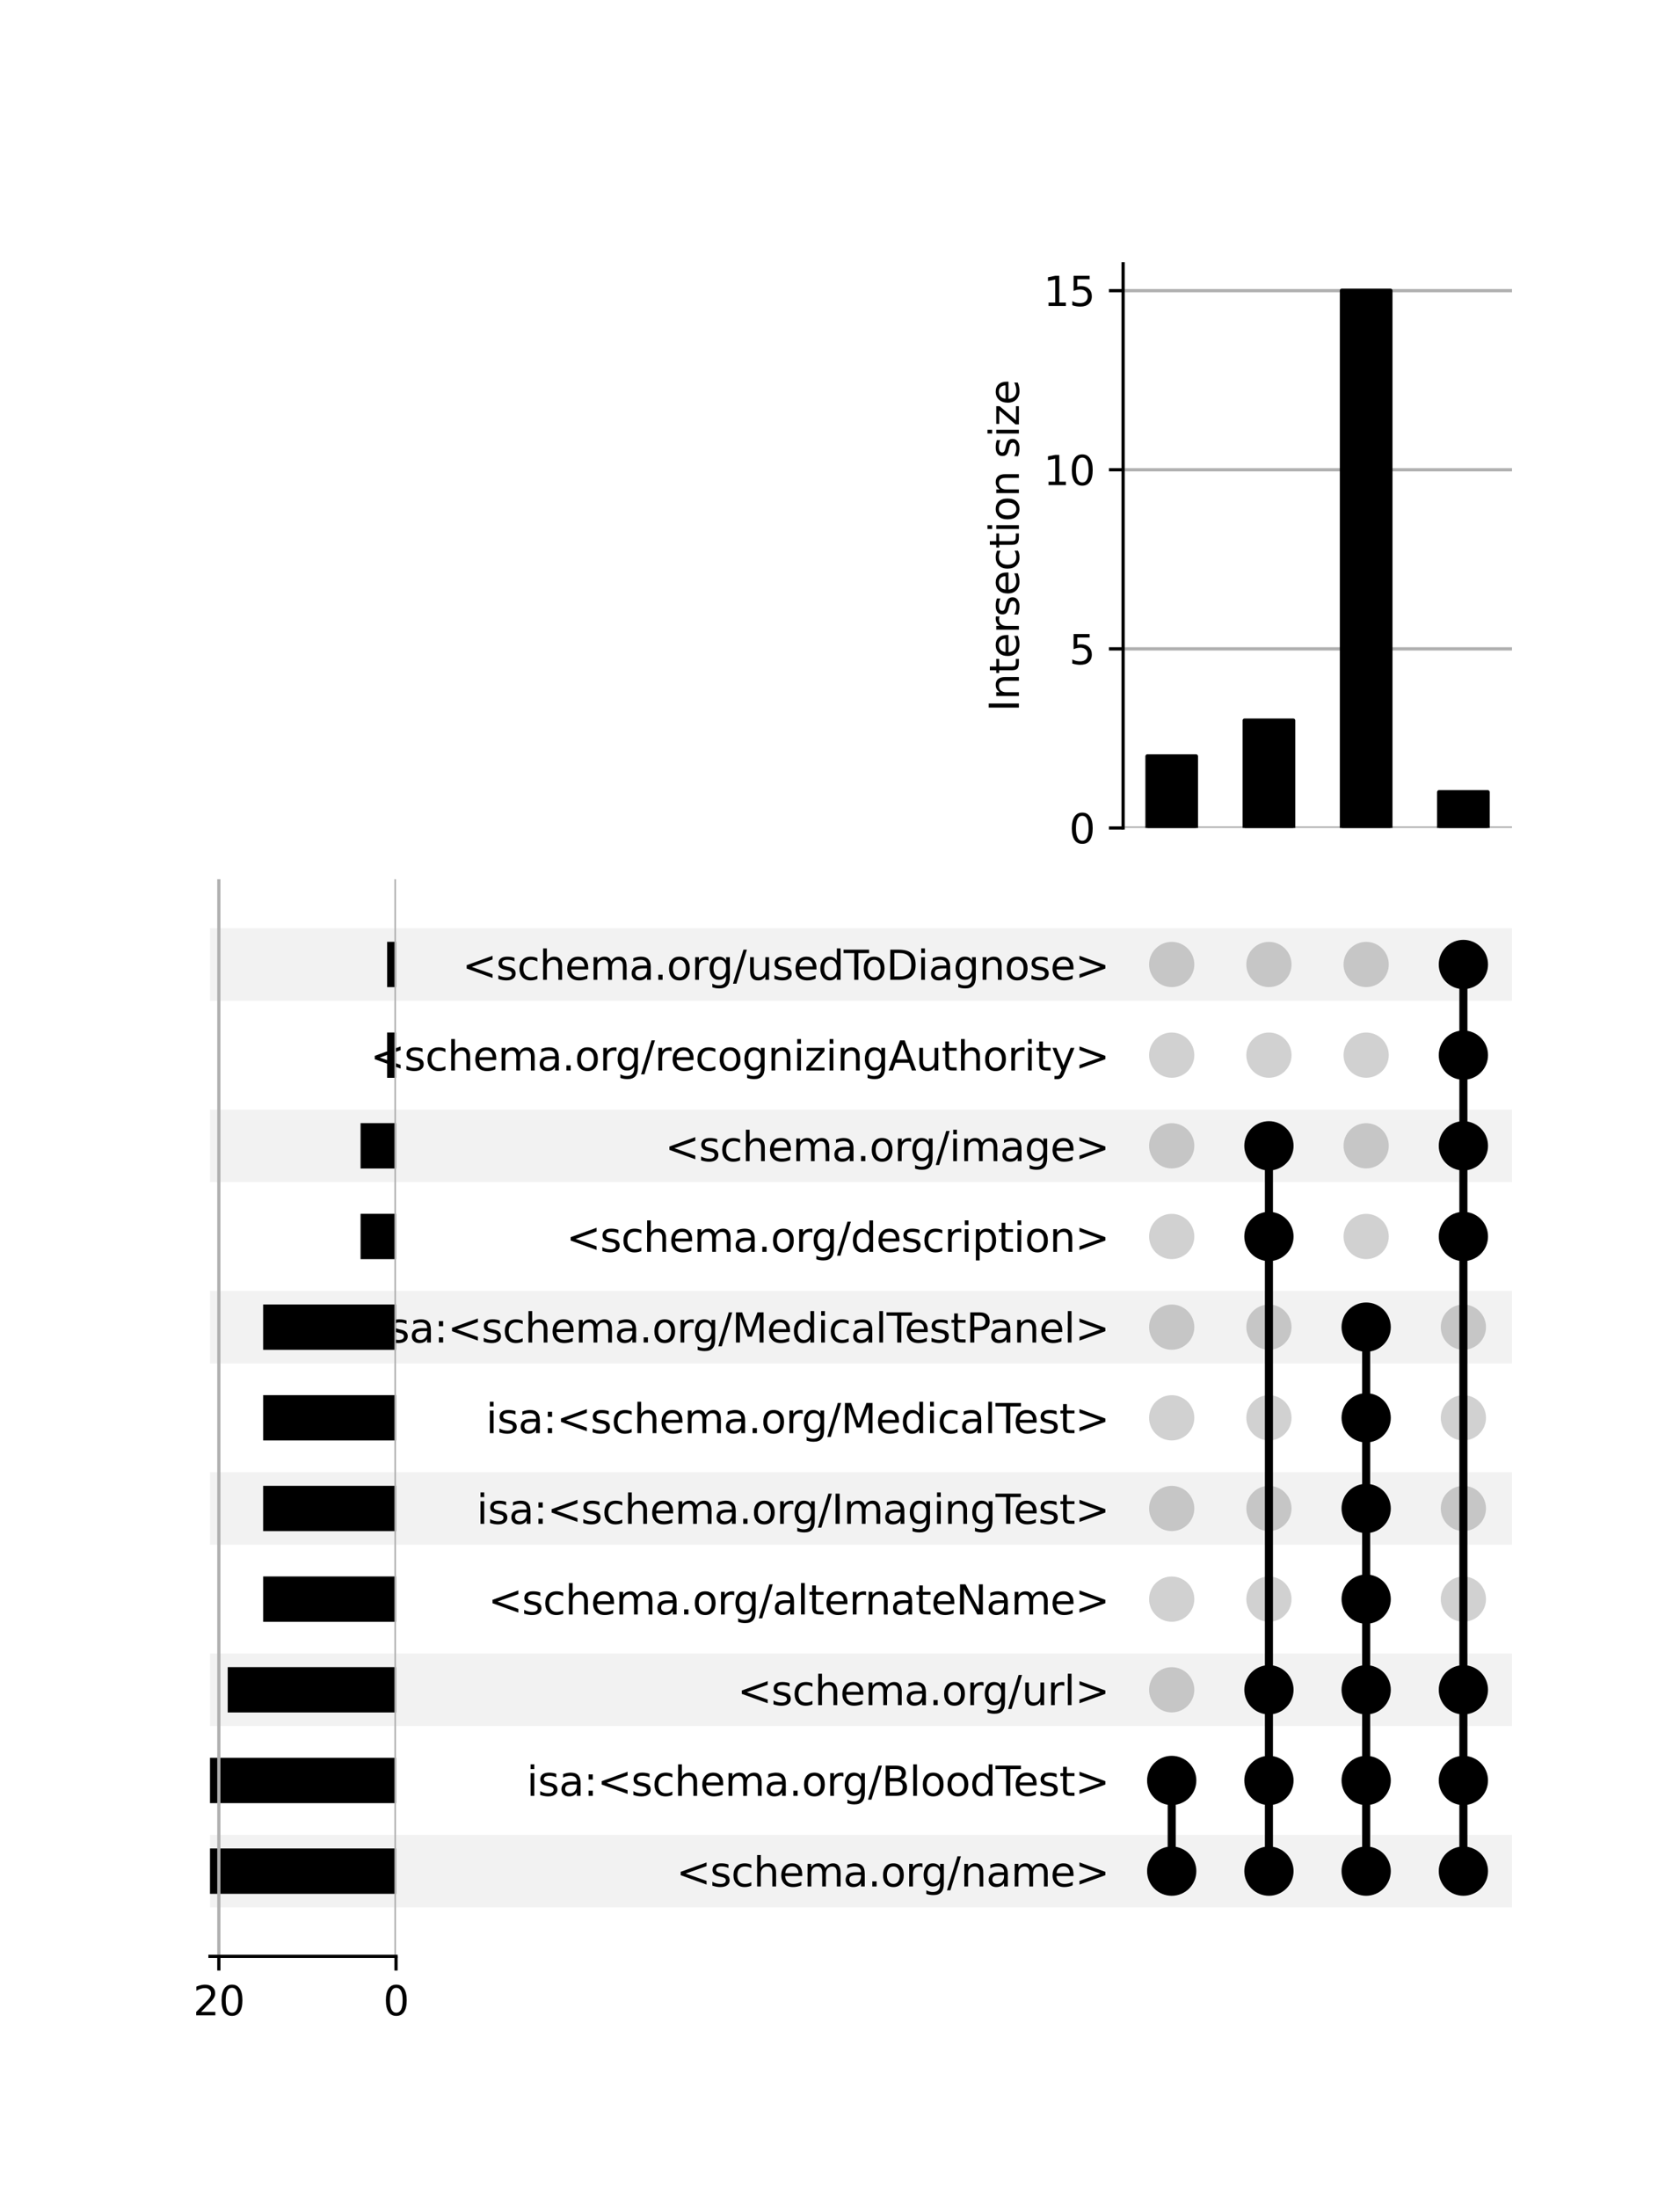<?xml version="1.0" encoding="utf-8" standalone="no"?>
<!DOCTYPE svg PUBLIC "-//W3C//DTD SVG 1.1//EN"
  "http://www.w3.org/Graphics/SVG/1.1/DTD/svg11.dtd">
<svg xmlns:xlink="http://www.w3.org/1999/xlink" width="416pt" height="544pt" viewBox="0 0 416 544" xmlns="http://www.w3.org/2000/svg" version="1.1">
 <defs>
  <style type="text/css">*{stroke-linejoin: round; stroke-linecap: butt}</style>
 </defs>
 <g id="figure_1">
  <g id="patch_1">
   <path d="M 0 544 
L 416 544 
L 416 0 
L 0 0 
z
" style="fill: #ffffff"/>
  </g>
  <g id="axes_1">
   <g id="patch_2">
    <path d="M 52 472.044 
L 374.4 472.044 
L 374.4 454.093 
L 52 454.093 
z
" clip-path="url(#p359995928b)" style="fill-opacity: 0.051"/>
   </g>
   <g id="patch_3">
    <path d="M 52 427.168 
L 374.4 427.168 
L 374.4 409.218 
L 52 409.218 
z
" clip-path="url(#p359995928b)" style="fill-opacity: 0.051"/>
   </g>
   <g id="patch_4">
    <path d="M 52 382.293 
L 374.4 382.293 
L 374.4 364.343 
L 52 364.343 
z
" clip-path="url(#p359995928b)" style="fill-opacity: 0.051"/>
   </g>
   <g id="patch_5">
    <path d="M 52 337.417 
L 374.4 337.417 
L 374.4 319.467 
L 52 319.467 
z
" clip-path="url(#p359995928b)" style="fill-opacity: 0.051"/>
   </g>
   <g id="patch_6">
    <path d="M 52 292.542 
L 374.4 292.542 
L 374.4 274.592 
L 52 274.592 
z
" clip-path="url(#p359995928b)" style="fill-opacity: 0.051"/>
   </g>
   <g id="patch_7">
    <path d="M 52 247.667 
L 374.4 247.667 
L 374.4 229.716 
L 52 229.716 
z
" clip-path="url(#p359995928b)" style="fill-opacity: 0.051"/>
   </g>
   <g id="matplotlib.axis_1"/>
   <g id="matplotlib.axis_2">
    <g id="ytick_1"/>
    <g id="ytick_2"/>
    <g id="ytick_3"/>
    <g id="ytick_4"/>
    <g id="ytick_5"/>
    <g id="ytick_6"/>
    <g id="ytick_7"/>
    <g id="ytick_8"/>
    <g id="ytick_9"/>
    <g id="ytick_10"/>
    <g id="ytick_11"/>
   </g>
  </g>
  <g id="axes_2">
   <g id="matplotlib.axis_3">
    <g id="ytick_12">
     <g id="line2d_1"/>
     <g id="text_1">
      <!-- &lt;schema.org/name&gt; -->
      <g transform="translate(167.463 466.868) scale(0.1 -0.1)">
       <defs>
        <path id="DejaVuSans-3c" d="M 4684 3150 
L 1459 2003 
L 4684 863 
L 4684 294 
L 678 1747 
L 678 2266 
L 4684 3719 
L 4684 3150 
z
" transform="scale(0.016)"/>
        <path id="DejaVuSans-73" d="M 2834 3397 
L 2834 2853 
Q 2591 2978 2328 3040 
Q 2066 3103 1784 3103 
Q 1356 3103 1142 2972 
Q 928 2841 928 2578 
Q 928 2378 1081 2264 
Q 1234 2150 1697 2047 
L 1894 2003 
Q 2506 1872 2764 1633 
Q 3022 1394 3022 966 
Q 3022 478 2636 193 
Q 2250 -91 1575 -91 
Q 1294 -91 989 -36 
Q 684 19 347 128 
L 347 722 
Q 666 556 975 473 
Q 1284 391 1588 391 
Q 1994 391 2212 530 
Q 2431 669 2431 922 
Q 2431 1156 2273 1281 
Q 2116 1406 1581 1522 
L 1381 1569 
Q 847 1681 609 1914 
Q 372 2147 372 2553 
Q 372 3047 722 3315 
Q 1072 3584 1716 3584 
Q 2034 3584 2315 3537 
Q 2597 3491 2834 3397 
z
" transform="scale(0.016)"/>
        <path id="DejaVuSans-63" d="M 3122 3366 
L 3122 2828 
Q 2878 2963 2633 3030 
Q 2388 3097 2138 3097 
Q 1578 3097 1268 2742 
Q 959 2388 959 1747 
Q 959 1106 1268 751 
Q 1578 397 2138 397 
Q 2388 397 2633 464 
Q 2878 531 3122 666 
L 3122 134 
Q 2881 22 2623 -34 
Q 2366 -91 2075 -91 
Q 1284 -91 818 406 
Q 353 903 353 1747 
Q 353 2603 823 3093 
Q 1294 3584 2113 3584 
Q 2378 3584 2631 3529 
Q 2884 3475 3122 3366 
z
" transform="scale(0.016)"/>
        <path id="DejaVuSans-68" d="M 3513 2113 
L 3513 0 
L 2938 0 
L 2938 2094 
Q 2938 2591 2744 2837 
Q 2550 3084 2163 3084 
Q 1697 3084 1428 2787 
Q 1159 2491 1159 1978 
L 1159 0 
L 581 0 
L 581 4863 
L 1159 4863 
L 1159 2956 
Q 1366 3272 1645 3428 
Q 1925 3584 2291 3584 
Q 2894 3584 3203 3211 
Q 3513 2838 3513 2113 
z
" transform="scale(0.016)"/>
        <path id="DejaVuSans-65" d="M 3597 1894 
L 3597 1613 
L 953 1613 
Q 991 1019 1311 708 
Q 1631 397 2203 397 
Q 2534 397 2845 478 
Q 3156 559 3463 722 
L 3463 178 
Q 3153 47 2828 -22 
Q 2503 -91 2169 -91 
Q 1331 -91 842 396 
Q 353 884 353 1716 
Q 353 2575 817 3079 
Q 1281 3584 2069 3584 
Q 2775 3584 3186 3129 
Q 3597 2675 3597 1894 
z
M 3022 2063 
Q 3016 2534 2758 2815 
Q 2500 3097 2075 3097 
Q 1594 3097 1305 2825 
Q 1016 2553 972 2059 
L 3022 2063 
z
" transform="scale(0.016)"/>
        <path id="DejaVuSans-6d" d="M 3328 2828 
Q 3544 3216 3844 3400 
Q 4144 3584 4550 3584 
Q 5097 3584 5394 3201 
Q 5691 2819 5691 2113 
L 5691 0 
L 5113 0 
L 5113 2094 
Q 5113 2597 4934 2840 
Q 4756 3084 4391 3084 
Q 3944 3084 3684 2787 
Q 3425 2491 3425 1978 
L 3425 0 
L 2847 0 
L 2847 2094 
Q 2847 2600 2669 2842 
Q 2491 3084 2119 3084 
Q 1678 3084 1418 2786 
Q 1159 2488 1159 1978 
L 1159 0 
L 581 0 
L 581 3500 
L 1159 3500 
L 1159 2956 
Q 1356 3278 1631 3431 
Q 1906 3584 2284 3584 
Q 2666 3584 2933 3390 
Q 3200 3197 3328 2828 
z
" transform="scale(0.016)"/>
        <path id="DejaVuSans-61" d="M 2194 1759 
Q 1497 1759 1228 1600 
Q 959 1441 959 1056 
Q 959 750 1161 570 
Q 1363 391 1709 391 
Q 2188 391 2477 730 
Q 2766 1069 2766 1631 
L 2766 1759 
L 2194 1759 
z
M 3341 1997 
L 3341 0 
L 2766 0 
L 2766 531 
Q 2569 213 2275 61 
Q 1981 -91 1556 -91 
Q 1019 -91 701 211 
Q 384 513 384 1019 
Q 384 1609 779 1909 
Q 1175 2209 1959 2209 
L 2766 2209 
L 2766 2266 
Q 2766 2663 2505 2880 
Q 2244 3097 1772 3097 
Q 1472 3097 1187 3025 
Q 903 2953 641 2809 
L 641 3341 
Q 956 3463 1253 3523 
Q 1550 3584 1831 3584 
Q 2591 3584 2966 3190 
Q 3341 2797 3341 1997 
z
" transform="scale(0.016)"/>
        <path id="DejaVuSans-2e" d="M 684 794 
L 1344 794 
L 1344 0 
L 684 0 
L 684 794 
z
" transform="scale(0.016)"/>
        <path id="DejaVuSans-6f" d="M 1959 3097 
Q 1497 3097 1228 2736 
Q 959 2375 959 1747 
Q 959 1119 1226 758 
Q 1494 397 1959 397 
Q 2419 397 2687 759 
Q 2956 1122 2956 1747 
Q 2956 2369 2687 2733 
Q 2419 3097 1959 3097 
z
M 1959 3584 
Q 2709 3584 3137 3096 
Q 3566 2609 3566 1747 
Q 3566 888 3137 398 
Q 2709 -91 1959 -91 
Q 1206 -91 779 398 
Q 353 888 353 1747 
Q 353 2609 779 3096 
Q 1206 3584 1959 3584 
z
" transform="scale(0.016)"/>
        <path id="DejaVuSans-72" d="M 2631 2963 
Q 2534 3019 2420 3045 
Q 2306 3072 2169 3072 
Q 1681 3072 1420 2755 
Q 1159 2438 1159 1844 
L 1159 0 
L 581 0 
L 581 3500 
L 1159 3500 
L 1159 2956 
Q 1341 3275 1631 3429 
Q 1922 3584 2338 3584 
Q 2397 3584 2469 3576 
Q 2541 3569 2628 3553 
L 2631 2963 
z
" transform="scale(0.016)"/>
        <path id="DejaVuSans-67" d="M 2906 1791 
Q 2906 2416 2648 2759 
Q 2391 3103 1925 3103 
Q 1463 3103 1205 2759 
Q 947 2416 947 1791 
Q 947 1169 1205 825 
Q 1463 481 1925 481 
Q 2391 481 2648 825 
Q 2906 1169 2906 1791 
z
M 3481 434 
Q 3481 -459 3084 -895 
Q 2688 -1331 1869 -1331 
Q 1566 -1331 1297 -1286 
Q 1028 -1241 775 -1147 
L 775 -588 
Q 1028 -725 1275 -790 
Q 1522 -856 1778 -856 
Q 2344 -856 2625 -561 
Q 2906 -266 2906 331 
L 2906 616 
Q 2728 306 2450 153 
Q 2172 0 1784 0 
Q 1141 0 747 490 
Q 353 981 353 1791 
Q 353 2603 747 3093 
Q 1141 3584 1784 3584 
Q 2172 3584 2450 3431 
Q 2728 3278 2906 2969 
L 2906 3500 
L 3481 3500 
L 3481 434 
z
" transform="scale(0.016)"/>
        <path id="DejaVuSans-2f" d="M 1625 4666 
L 2156 4666 
L 531 -594 
L 0 -594 
L 1625 4666 
z
" transform="scale(0.016)"/>
        <path id="DejaVuSans-6e" d="M 3513 2113 
L 3513 0 
L 2938 0 
L 2938 2094 
Q 2938 2591 2744 2837 
Q 2550 3084 2163 3084 
Q 1697 3084 1428 2787 
Q 1159 2491 1159 1978 
L 1159 0 
L 581 0 
L 581 3500 
L 1159 3500 
L 1159 2956 
Q 1366 3272 1645 3428 
Q 1925 3584 2291 3584 
Q 2894 3584 3203 3211 
Q 3513 2838 3513 2113 
z
" transform="scale(0.016)"/>
        <path id="DejaVuSans-3e" d="M 678 3150 
L 678 3719 
L 4684 2266 
L 4684 1747 
L 678 294 
L 678 863 
L 3897 2003 
L 678 3150 
z
" transform="scale(0.016)"/>
       </defs>
       <use xlink:href="#DejaVuSans-3c"/>
       <use xlink:href="#DejaVuSans-73" x="83.789"/>
       <use xlink:href="#DejaVuSans-63" x="135.889"/>
       <use xlink:href="#DejaVuSans-68" x="190.869"/>
       <use xlink:href="#DejaVuSans-65" x="254.248"/>
       <use xlink:href="#DejaVuSans-6d" x="315.771"/>
       <use xlink:href="#DejaVuSans-61" x="413.184"/>
       <use xlink:href="#DejaVuSans-2e" x="474.463"/>
       <use xlink:href="#DejaVuSans-6f" x="506.25"/>
       <use xlink:href="#DejaVuSans-72" x="567.432"/>
       <use xlink:href="#DejaVuSans-67" x="606.795"/>
       <use xlink:href="#DejaVuSans-2f" x="670.271"/>
       <use xlink:href="#DejaVuSans-6e" x="703.963"/>
       <use xlink:href="#DejaVuSans-61" x="767.342"/>
       <use xlink:href="#DejaVuSans-6d" x="828.621"/>
       <use xlink:href="#DejaVuSans-65" x="926.033"/>
       <use xlink:href="#DejaVuSans-3e" x="987.557"/>
      </g>
     </g>
    </g>
    <g id="ytick_13">
     <g id="line2d_2"/>
     <g id="text_2">
      <!-- isa:&lt;schema.org/BloodTest&gt; -->
      <g transform="translate(130.422 444.43) scale(0.1 -0.1)">
       <defs>
        <path id="DejaVuSans-69" d="M 603 3500 
L 1178 3500 
L 1178 0 
L 603 0 
L 603 3500 
z
M 603 4863 
L 1178 4863 
L 1178 4134 
L 603 4134 
L 603 4863 
z
" transform="scale(0.016)"/>
        <path id="DejaVuSans-3a" d="M 750 794 
L 1409 794 
L 1409 0 
L 750 0 
L 750 794 
z
M 750 3309 
L 1409 3309 
L 1409 2516 
L 750 2516 
L 750 3309 
z
" transform="scale(0.016)"/>
        <path id="DejaVuSans-42" d="M 1259 2228 
L 1259 519 
L 2272 519 
Q 2781 519 3026 730 
Q 3272 941 3272 1375 
Q 3272 1813 3026 2020 
Q 2781 2228 2272 2228 
L 1259 2228 
z
M 1259 4147 
L 1259 2741 
L 2194 2741 
Q 2656 2741 2882 2914 
Q 3109 3088 3109 3444 
Q 3109 3797 2882 3972 
Q 2656 4147 2194 4147 
L 1259 4147 
z
M 628 4666 
L 2241 4666 
Q 2963 4666 3353 4366 
Q 3744 4066 3744 3513 
Q 3744 3084 3544 2831 
Q 3344 2578 2956 2516 
Q 3422 2416 3680 2098 
Q 3938 1781 3938 1306 
Q 3938 681 3513 340 
Q 3088 0 2303 0 
L 628 0 
L 628 4666 
z
" transform="scale(0.016)"/>
        <path id="DejaVuSans-6c" d="M 603 4863 
L 1178 4863 
L 1178 0 
L 603 0 
L 603 4863 
z
" transform="scale(0.016)"/>
        <path id="DejaVuSans-64" d="M 2906 2969 
L 2906 4863 
L 3481 4863 
L 3481 0 
L 2906 0 
L 2906 525 
Q 2725 213 2448 61 
Q 2172 -91 1784 -91 
Q 1150 -91 751 415 
Q 353 922 353 1747 
Q 353 2572 751 3078 
Q 1150 3584 1784 3584 
Q 2172 3584 2448 3432 
Q 2725 3281 2906 2969 
z
M 947 1747 
Q 947 1113 1208 752 
Q 1469 391 1925 391 
Q 2381 391 2643 752 
Q 2906 1113 2906 1747 
Q 2906 2381 2643 2742 
Q 2381 3103 1925 3103 
Q 1469 3103 1208 2742 
Q 947 2381 947 1747 
z
" transform="scale(0.016)"/>
        <path id="DejaVuSans-54" d="M -19 4666 
L 3928 4666 
L 3928 4134 
L 2272 4134 
L 2272 0 
L 1638 0 
L 1638 4134 
L -19 4134 
L -19 4666 
z
" transform="scale(0.016)"/>
        <path id="DejaVuSans-74" d="M 1172 4494 
L 1172 3500 
L 2356 3500 
L 2356 3053 
L 1172 3053 
L 1172 1153 
Q 1172 725 1289 603 
Q 1406 481 1766 481 
L 2356 481 
L 2356 0 
L 1766 0 
Q 1100 0 847 248 
Q 594 497 594 1153 
L 594 3053 
L 172 3053 
L 172 3500 
L 594 3500 
L 594 4494 
L 1172 4494 
z
" transform="scale(0.016)"/>
       </defs>
       <use xlink:href="#DejaVuSans-69"/>
       <use xlink:href="#DejaVuSans-73" x="27.783"/>
       <use xlink:href="#DejaVuSans-61" x="79.883"/>
       <use xlink:href="#DejaVuSans-3a" x="141.162"/>
       <use xlink:href="#DejaVuSans-3c" x="174.854"/>
       <use xlink:href="#DejaVuSans-73" x="258.643"/>
       <use xlink:href="#DejaVuSans-63" x="310.742"/>
       <use xlink:href="#DejaVuSans-68" x="365.723"/>
       <use xlink:href="#DejaVuSans-65" x="429.102"/>
       <use xlink:href="#DejaVuSans-6d" x="490.625"/>
       <use xlink:href="#DejaVuSans-61" x="588.037"/>
       <use xlink:href="#DejaVuSans-2e" x="649.316"/>
       <use xlink:href="#DejaVuSans-6f" x="681.104"/>
       <use xlink:href="#DejaVuSans-72" x="742.285"/>
       <use xlink:href="#DejaVuSans-67" x="781.648"/>
       <use xlink:href="#DejaVuSans-2f" x="845.125"/>
       <use xlink:href="#DejaVuSans-42" x="878.816"/>
       <use xlink:href="#DejaVuSans-6c" x="947.42"/>
       <use xlink:href="#DejaVuSans-6f" x="975.203"/>
       <use xlink:href="#DejaVuSans-6f" x="1036.385"/>
       <use xlink:href="#DejaVuSans-64" x="1097.566"/>
       <use xlink:href="#DejaVuSans-54" x="1161.043"/>
       <use xlink:href="#DejaVuSans-65" x="1205.127"/>
       <use xlink:href="#DejaVuSans-73" x="1266.65"/>
       <use xlink:href="#DejaVuSans-74" x="1318.75"/>
       <use xlink:href="#DejaVuSans-3e" x="1357.959"/>
      </g>
     </g>
    </g>
    <g id="ytick_14">
     <g id="line2d_3"/>
     <g id="text_3">
      <!-- &lt;schema.org/url&gt; -->
      <g transform="translate(182.596 421.992) scale(0.1 -0.1)">
       <defs>
        <path id="DejaVuSans-75" d="M 544 1381 
L 544 3500 
L 1119 3500 
L 1119 1403 
Q 1119 906 1312 657 
Q 1506 409 1894 409 
Q 2359 409 2629 706 
Q 2900 1003 2900 1516 
L 2900 3500 
L 3475 3500 
L 3475 0 
L 2900 0 
L 2900 538 
Q 2691 219 2414 64 
Q 2138 -91 1772 -91 
Q 1169 -91 856 284 
Q 544 659 544 1381 
z
M 1991 3584 
L 1991 3584 
z
" transform="scale(0.016)"/>
       </defs>
       <use xlink:href="#DejaVuSans-3c"/>
       <use xlink:href="#DejaVuSans-73" x="83.789"/>
       <use xlink:href="#DejaVuSans-63" x="135.889"/>
       <use xlink:href="#DejaVuSans-68" x="190.869"/>
       <use xlink:href="#DejaVuSans-65" x="254.248"/>
       <use xlink:href="#DejaVuSans-6d" x="315.771"/>
       <use xlink:href="#DejaVuSans-61" x="413.184"/>
       <use xlink:href="#DejaVuSans-2e" x="474.463"/>
       <use xlink:href="#DejaVuSans-6f" x="506.25"/>
       <use xlink:href="#DejaVuSans-72" x="567.432"/>
       <use xlink:href="#DejaVuSans-67" x="606.795"/>
       <use xlink:href="#DejaVuSans-2f" x="670.271"/>
       <use xlink:href="#DejaVuSans-75" x="703.963"/>
       <use xlink:href="#DejaVuSans-72" x="767.342"/>
       <use xlink:href="#DejaVuSans-6c" x="808.455"/>
       <use xlink:href="#DejaVuSans-3e" x="836.238"/>
      </g>
     </g>
    </g>
    <g id="ytick_15">
     <g id="line2d_4"/>
     <g id="text_4">
      <!-- &lt;schema.org/alternateName&gt; -->
      <g transform="translate(120.864 399.555) scale(0.1 -0.1)">
       <defs>
        <path id="DejaVuSans-4e" d="M 628 4666 
L 1478 4666 
L 3547 763 
L 3547 4666 
L 4159 4666 
L 4159 0 
L 3309 0 
L 1241 3903 
L 1241 0 
L 628 0 
L 628 4666 
z
" transform="scale(0.016)"/>
       </defs>
       <use xlink:href="#DejaVuSans-3c"/>
       <use xlink:href="#DejaVuSans-73" x="83.789"/>
       <use xlink:href="#DejaVuSans-63" x="135.889"/>
       <use xlink:href="#DejaVuSans-68" x="190.869"/>
       <use xlink:href="#DejaVuSans-65" x="254.248"/>
       <use xlink:href="#DejaVuSans-6d" x="315.771"/>
       <use xlink:href="#DejaVuSans-61" x="413.184"/>
       <use xlink:href="#DejaVuSans-2e" x="474.463"/>
       <use xlink:href="#DejaVuSans-6f" x="506.25"/>
       <use xlink:href="#DejaVuSans-72" x="567.432"/>
       <use xlink:href="#DejaVuSans-67" x="606.795"/>
       <use xlink:href="#DejaVuSans-2f" x="670.271"/>
       <use xlink:href="#DejaVuSans-61" x="703.963"/>
       <use xlink:href="#DejaVuSans-6c" x="765.242"/>
       <use xlink:href="#DejaVuSans-74" x="793.025"/>
       <use xlink:href="#DejaVuSans-65" x="832.234"/>
       <use xlink:href="#DejaVuSans-72" x="893.758"/>
       <use xlink:href="#DejaVuSans-6e" x="933.121"/>
       <use xlink:href="#DejaVuSans-61" x="996.5"/>
       <use xlink:href="#DejaVuSans-74" x="1057.779"/>
       <use xlink:href="#DejaVuSans-65" x="1096.988"/>
       <use xlink:href="#DejaVuSans-4e" x="1158.512"/>
       <use xlink:href="#DejaVuSans-61" x="1233.316"/>
       <use xlink:href="#DejaVuSans-6d" x="1294.596"/>
       <use xlink:href="#DejaVuSans-65" x="1392.008"/>
       <use xlink:href="#DejaVuSans-3e" x="1453.531"/>
      </g>
     </g>
    </g>
    <g id="ytick_16">
     <g id="line2d_5"/>
     <g id="text_5">
      <!-- isa:&lt;schema.org/ImagingTest&gt; -->
      <g transform="translate(118.016 377.117) scale(0.1 -0.1)">
       <defs>
        <path id="DejaVuSans-49" d="M 628 4666 
L 1259 4666 
L 1259 0 
L 628 0 
L 628 4666 
z
" transform="scale(0.016)"/>
       </defs>
       <use xlink:href="#DejaVuSans-69"/>
       <use xlink:href="#DejaVuSans-73" x="27.783"/>
       <use xlink:href="#DejaVuSans-61" x="79.883"/>
       <use xlink:href="#DejaVuSans-3a" x="141.162"/>
       <use xlink:href="#DejaVuSans-3c" x="174.854"/>
       <use xlink:href="#DejaVuSans-73" x="258.643"/>
       <use xlink:href="#DejaVuSans-63" x="310.742"/>
       <use xlink:href="#DejaVuSans-68" x="365.723"/>
       <use xlink:href="#DejaVuSans-65" x="429.102"/>
       <use xlink:href="#DejaVuSans-6d" x="490.625"/>
       <use xlink:href="#DejaVuSans-61" x="588.037"/>
       <use xlink:href="#DejaVuSans-2e" x="649.316"/>
       <use xlink:href="#DejaVuSans-6f" x="681.104"/>
       <use xlink:href="#DejaVuSans-72" x="742.285"/>
       <use xlink:href="#DejaVuSans-67" x="781.648"/>
       <use xlink:href="#DejaVuSans-2f" x="845.125"/>
       <use xlink:href="#DejaVuSans-49" x="878.816"/>
       <use xlink:href="#DejaVuSans-6d" x="908.309"/>
       <use xlink:href="#DejaVuSans-61" x="1005.721"/>
       <use xlink:href="#DejaVuSans-67" x="1067"/>
       <use xlink:href="#DejaVuSans-69" x="1130.477"/>
       <use xlink:href="#DejaVuSans-6e" x="1158.26"/>
       <use xlink:href="#DejaVuSans-67" x="1221.639"/>
       <use xlink:href="#DejaVuSans-54" x="1285.115"/>
       <use xlink:href="#DejaVuSans-65" x="1329.199"/>
       <use xlink:href="#DejaVuSans-73" x="1390.723"/>
       <use xlink:href="#DejaVuSans-74" x="1442.822"/>
       <use xlink:href="#DejaVuSans-3e" x="1482.031"/>
      </g>
     </g>
    </g>
    <g id="ytick_17">
     <g id="line2d_6"/>
     <g id="text_6">
      <!-- isa:&lt;schema.org/MedicalTest&gt; -->
      <g transform="translate(120.335 354.679) scale(0.1 -0.1)">
       <defs>
        <path id="DejaVuSans-4d" d="M 628 4666 
L 1569 4666 
L 2759 1491 
L 3956 4666 
L 4897 4666 
L 4897 0 
L 4281 0 
L 4281 4097 
L 3078 897 
L 2444 897 
L 1241 4097 
L 1241 0 
L 628 0 
L 628 4666 
z
" transform="scale(0.016)"/>
       </defs>
       <use xlink:href="#DejaVuSans-69"/>
       <use xlink:href="#DejaVuSans-73" x="27.783"/>
       <use xlink:href="#DejaVuSans-61" x="79.883"/>
       <use xlink:href="#DejaVuSans-3a" x="141.162"/>
       <use xlink:href="#DejaVuSans-3c" x="174.854"/>
       <use xlink:href="#DejaVuSans-73" x="258.643"/>
       <use xlink:href="#DejaVuSans-63" x="310.742"/>
       <use xlink:href="#DejaVuSans-68" x="365.723"/>
       <use xlink:href="#DejaVuSans-65" x="429.102"/>
       <use xlink:href="#DejaVuSans-6d" x="490.625"/>
       <use xlink:href="#DejaVuSans-61" x="588.037"/>
       <use xlink:href="#DejaVuSans-2e" x="649.316"/>
       <use xlink:href="#DejaVuSans-6f" x="681.104"/>
       <use xlink:href="#DejaVuSans-72" x="742.285"/>
       <use xlink:href="#DejaVuSans-67" x="781.648"/>
       <use xlink:href="#DejaVuSans-2f" x="845.125"/>
       <use xlink:href="#DejaVuSans-4d" x="878.816"/>
       <use xlink:href="#DejaVuSans-65" x="965.096"/>
       <use xlink:href="#DejaVuSans-64" x="1026.619"/>
       <use xlink:href="#DejaVuSans-69" x="1090.096"/>
       <use xlink:href="#DejaVuSans-63" x="1117.879"/>
       <use xlink:href="#DejaVuSans-61" x="1172.859"/>
       <use xlink:href="#DejaVuSans-6c" x="1234.139"/>
       <use xlink:href="#DejaVuSans-54" x="1261.922"/>
       <use xlink:href="#DejaVuSans-65" x="1306.006"/>
       <use xlink:href="#DejaVuSans-73" x="1367.529"/>
       <use xlink:href="#DejaVuSans-74" x="1419.629"/>
       <use xlink:href="#DejaVuSans-3e" x="1458.838"/>
      </g>
     </g>
    </g>
    <g id="ytick_18">
     <g id="line2d_7"/>
     <g id="text_7">
      <!-- isa:&lt;schema.org/MedicalTestPanel&gt; -->
      <g transform="translate(93.358 332.242) scale(0.1 -0.1)">
       <defs>
        <path id="DejaVuSans-50" d="M 1259 4147 
L 1259 2394 
L 2053 2394 
Q 2494 2394 2734 2622 
Q 2975 2850 2975 3272 
Q 2975 3691 2734 3919 
Q 2494 4147 2053 4147 
L 1259 4147 
z
M 628 4666 
L 2053 4666 
Q 2838 4666 3239 4311 
Q 3641 3956 3641 3272 
Q 3641 2581 3239 2228 
Q 2838 1875 2053 1875 
L 1259 1875 
L 1259 0 
L 628 0 
L 628 4666 
z
" transform="scale(0.016)"/>
       </defs>
       <use xlink:href="#DejaVuSans-69"/>
       <use xlink:href="#DejaVuSans-73" x="27.783"/>
       <use xlink:href="#DejaVuSans-61" x="79.883"/>
       <use xlink:href="#DejaVuSans-3a" x="141.162"/>
       <use xlink:href="#DejaVuSans-3c" x="174.854"/>
       <use xlink:href="#DejaVuSans-73" x="258.643"/>
       <use xlink:href="#DejaVuSans-63" x="310.742"/>
       <use xlink:href="#DejaVuSans-68" x="365.723"/>
       <use xlink:href="#DejaVuSans-65" x="429.102"/>
       <use xlink:href="#DejaVuSans-6d" x="490.625"/>
       <use xlink:href="#DejaVuSans-61" x="588.037"/>
       <use xlink:href="#DejaVuSans-2e" x="649.316"/>
       <use xlink:href="#DejaVuSans-6f" x="681.104"/>
       <use xlink:href="#DejaVuSans-72" x="742.285"/>
       <use xlink:href="#DejaVuSans-67" x="781.648"/>
       <use xlink:href="#DejaVuSans-2f" x="845.125"/>
       <use xlink:href="#DejaVuSans-4d" x="878.816"/>
       <use xlink:href="#DejaVuSans-65" x="965.096"/>
       <use xlink:href="#DejaVuSans-64" x="1026.619"/>
       <use xlink:href="#DejaVuSans-69" x="1090.096"/>
       <use xlink:href="#DejaVuSans-63" x="1117.879"/>
       <use xlink:href="#DejaVuSans-61" x="1172.859"/>
       <use xlink:href="#DejaVuSans-6c" x="1234.139"/>
       <use xlink:href="#DejaVuSans-54" x="1261.922"/>
       <use xlink:href="#DejaVuSans-65" x="1306.006"/>
       <use xlink:href="#DejaVuSans-73" x="1367.529"/>
       <use xlink:href="#DejaVuSans-74" x="1419.629"/>
       <use xlink:href="#DejaVuSans-50" x="1458.838"/>
       <use xlink:href="#DejaVuSans-61" x="1514.641"/>
       <use xlink:href="#DejaVuSans-6e" x="1575.92"/>
       <use xlink:href="#DejaVuSans-65" x="1639.299"/>
       <use xlink:href="#DejaVuSans-6c" x="1700.822"/>
       <use xlink:href="#DejaVuSans-3e" x="1728.605"/>
      </g>
     </g>
    </g>
    <g id="ytick_19">
     <g id="line2d_8"/>
     <g id="text_8">
      <!-- &lt;schema.org/description&gt; -->
      <g transform="translate(140.221 309.804) scale(0.1 -0.1)">
       <defs>
        <path id="DejaVuSans-70" d="M 1159 525 
L 1159 -1331 
L 581 -1331 
L 581 3500 
L 1159 3500 
L 1159 2969 
Q 1341 3281 1617 3432 
Q 1894 3584 2278 3584 
Q 2916 3584 3314 3078 
Q 3713 2572 3713 1747 
Q 3713 922 3314 415 
Q 2916 -91 2278 -91 
Q 1894 -91 1617 61 
Q 1341 213 1159 525 
z
M 3116 1747 
Q 3116 2381 2855 2742 
Q 2594 3103 2138 3103 
Q 1681 3103 1420 2742 
Q 1159 2381 1159 1747 
Q 1159 1113 1420 752 
Q 1681 391 2138 391 
Q 2594 391 2855 752 
Q 3116 1113 3116 1747 
z
" transform="scale(0.016)"/>
       </defs>
       <use xlink:href="#DejaVuSans-3c"/>
       <use xlink:href="#DejaVuSans-73" x="83.789"/>
       <use xlink:href="#DejaVuSans-63" x="135.889"/>
       <use xlink:href="#DejaVuSans-68" x="190.869"/>
       <use xlink:href="#DejaVuSans-65" x="254.248"/>
       <use xlink:href="#DejaVuSans-6d" x="315.771"/>
       <use xlink:href="#DejaVuSans-61" x="413.184"/>
       <use xlink:href="#DejaVuSans-2e" x="474.463"/>
       <use xlink:href="#DejaVuSans-6f" x="506.25"/>
       <use xlink:href="#DejaVuSans-72" x="567.432"/>
       <use xlink:href="#DejaVuSans-67" x="606.795"/>
       <use xlink:href="#DejaVuSans-2f" x="670.271"/>
       <use xlink:href="#DejaVuSans-64" x="703.963"/>
       <use xlink:href="#DejaVuSans-65" x="767.439"/>
       <use xlink:href="#DejaVuSans-73" x="828.963"/>
       <use xlink:href="#DejaVuSans-63" x="881.062"/>
       <use xlink:href="#DejaVuSans-72" x="936.043"/>
       <use xlink:href="#DejaVuSans-69" x="977.156"/>
       <use xlink:href="#DejaVuSans-70" x="1004.939"/>
       <use xlink:href="#DejaVuSans-74" x="1068.416"/>
       <use xlink:href="#DejaVuSans-69" x="1107.625"/>
       <use xlink:href="#DejaVuSans-6f" x="1135.408"/>
       <use xlink:href="#DejaVuSans-6e" x="1196.59"/>
       <use xlink:href="#DejaVuSans-3e" x="1259.969"/>
      </g>
     </g>
    </g>
    <g id="ytick_20">
     <g id="line2d_9"/>
     <g id="text_9">
      <!-- &lt;schema.org/image&gt; -->
      <g transform="translate(164.674 287.366) scale(0.1 -0.1)">
       <use xlink:href="#DejaVuSans-3c"/>
       <use xlink:href="#DejaVuSans-73" x="83.789"/>
       <use xlink:href="#DejaVuSans-63" x="135.889"/>
       <use xlink:href="#DejaVuSans-68" x="190.869"/>
       <use xlink:href="#DejaVuSans-65" x="254.248"/>
       <use xlink:href="#DejaVuSans-6d" x="315.771"/>
       <use xlink:href="#DejaVuSans-61" x="413.184"/>
       <use xlink:href="#DejaVuSans-2e" x="474.463"/>
       <use xlink:href="#DejaVuSans-6f" x="506.25"/>
       <use xlink:href="#DejaVuSans-72" x="567.432"/>
       <use xlink:href="#DejaVuSans-67" x="606.795"/>
       <use xlink:href="#DejaVuSans-2f" x="670.271"/>
       <use xlink:href="#DejaVuSans-69" x="703.963"/>
       <use xlink:href="#DejaVuSans-6d" x="731.746"/>
       <use xlink:href="#DejaVuSans-61" x="829.158"/>
       <use xlink:href="#DejaVuSans-67" x="890.438"/>
       <use xlink:href="#DejaVuSans-65" x="953.914"/>
       <use xlink:href="#DejaVuSans-3e" x="1015.438"/>
      </g>
     </g>
    </g>
    <g id="ytick_21">
     <g id="line2d_10"/>
     <g id="text_10">
      <!-- &lt;schema.org/recognizingAuthority&gt; -->
      <g transform="translate(91.707 264.928) scale(0.1 -0.1)">
       <defs>
        <path id="DejaVuSans-7a" d="M 353 3500 
L 3084 3500 
L 3084 2975 
L 922 459 
L 3084 459 
L 3084 0 
L 275 0 
L 275 525 
L 2438 3041 
L 353 3041 
L 353 3500 
z
" transform="scale(0.016)"/>
        <path id="DejaVuSans-41" d="M 2188 4044 
L 1331 1722 
L 3047 1722 
L 2188 4044 
z
M 1831 4666 
L 2547 4666 
L 4325 0 
L 3669 0 
L 3244 1197 
L 1141 1197 
L 716 0 
L 50 0 
L 1831 4666 
z
" transform="scale(0.016)"/>
        <path id="DejaVuSans-79" d="M 2059 -325 
Q 1816 -950 1584 -1140 
Q 1353 -1331 966 -1331 
L 506 -1331 
L 506 -850 
L 844 -850 
Q 1081 -850 1212 -737 
Q 1344 -625 1503 -206 
L 1606 56 
L 191 3500 
L 800 3500 
L 1894 763 
L 2988 3500 
L 3597 3500 
L 2059 -325 
z
" transform="scale(0.016)"/>
       </defs>
       <use xlink:href="#DejaVuSans-3c"/>
       <use xlink:href="#DejaVuSans-73" x="83.789"/>
       <use xlink:href="#DejaVuSans-63" x="135.889"/>
       <use xlink:href="#DejaVuSans-68" x="190.869"/>
       <use xlink:href="#DejaVuSans-65" x="254.248"/>
       <use xlink:href="#DejaVuSans-6d" x="315.771"/>
       <use xlink:href="#DejaVuSans-61" x="413.184"/>
       <use xlink:href="#DejaVuSans-2e" x="474.463"/>
       <use xlink:href="#DejaVuSans-6f" x="506.25"/>
       <use xlink:href="#DejaVuSans-72" x="567.432"/>
       <use xlink:href="#DejaVuSans-67" x="606.795"/>
       <use xlink:href="#DejaVuSans-2f" x="670.271"/>
       <use xlink:href="#DejaVuSans-72" x="703.963"/>
       <use xlink:href="#DejaVuSans-65" x="742.826"/>
       <use xlink:href="#DejaVuSans-63" x="804.35"/>
       <use xlink:href="#DejaVuSans-6f" x="859.33"/>
       <use xlink:href="#DejaVuSans-67" x="920.512"/>
       <use xlink:href="#DejaVuSans-6e" x="983.988"/>
       <use xlink:href="#DejaVuSans-69" x="1047.367"/>
       <use xlink:href="#DejaVuSans-7a" x="1075.15"/>
       <use xlink:href="#DejaVuSans-69" x="1127.641"/>
       <use xlink:href="#DejaVuSans-6e" x="1155.424"/>
       <use xlink:href="#DejaVuSans-67" x="1218.803"/>
       <use xlink:href="#DejaVuSans-41" x="1282.279"/>
       <use xlink:href="#DejaVuSans-75" x="1350.688"/>
       <use xlink:href="#DejaVuSans-74" x="1414.066"/>
       <use xlink:href="#DejaVuSans-68" x="1453.275"/>
       <use xlink:href="#DejaVuSans-6f" x="1516.654"/>
       <use xlink:href="#DejaVuSans-72" x="1577.836"/>
       <use xlink:href="#DejaVuSans-69" x="1618.949"/>
       <use xlink:href="#DejaVuSans-74" x="1646.732"/>
       <use xlink:href="#DejaVuSans-79" x="1685.941"/>
       <use xlink:href="#DejaVuSans-3e" x="1745.121"/>
      </g>
     </g>
    </g>
    <g id="ytick_22">
     <g id="line2d_11"/>
     <g id="text_11">
      <!-- &lt;schema.org/usedToDiagnose&gt; -->
      <g transform="translate(114.474 242.491) scale(0.1 -0.1)">
       <defs>
        <path id="DejaVuSans-44" d="M 1259 4147 
L 1259 519 
L 2022 519 
Q 2988 519 3436 956 
Q 3884 1394 3884 2338 
Q 3884 3275 3436 3711 
Q 2988 4147 2022 4147 
L 1259 4147 
z
M 628 4666 
L 1925 4666 
Q 3281 4666 3915 4102 
Q 4550 3538 4550 2338 
Q 4550 1131 3912 565 
Q 3275 0 1925 0 
L 628 0 
L 628 4666 
z
" transform="scale(0.016)"/>
       </defs>
       <use xlink:href="#DejaVuSans-3c"/>
       <use xlink:href="#DejaVuSans-73" x="83.789"/>
       <use xlink:href="#DejaVuSans-63" x="135.889"/>
       <use xlink:href="#DejaVuSans-68" x="190.869"/>
       <use xlink:href="#DejaVuSans-65" x="254.248"/>
       <use xlink:href="#DejaVuSans-6d" x="315.771"/>
       <use xlink:href="#DejaVuSans-61" x="413.184"/>
       <use xlink:href="#DejaVuSans-2e" x="474.463"/>
       <use xlink:href="#DejaVuSans-6f" x="506.25"/>
       <use xlink:href="#DejaVuSans-72" x="567.432"/>
       <use xlink:href="#DejaVuSans-67" x="606.795"/>
       <use xlink:href="#DejaVuSans-2f" x="670.271"/>
       <use xlink:href="#DejaVuSans-75" x="703.963"/>
       <use xlink:href="#DejaVuSans-73" x="767.342"/>
       <use xlink:href="#DejaVuSans-65" x="819.441"/>
       <use xlink:href="#DejaVuSans-64" x="880.965"/>
       <use xlink:href="#DejaVuSans-54" x="944.441"/>
       <use xlink:href="#DejaVuSans-6f" x="988.525"/>
       <use xlink:href="#DejaVuSans-44" x="1049.707"/>
       <use xlink:href="#DejaVuSans-69" x="1126.709"/>
       <use xlink:href="#DejaVuSans-61" x="1154.492"/>
       <use xlink:href="#DejaVuSans-67" x="1215.771"/>
       <use xlink:href="#DejaVuSans-6e" x="1279.248"/>
       <use xlink:href="#DejaVuSans-6f" x="1342.627"/>
       <use xlink:href="#DejaVuSans-73" x="1403.809"/>
       <use xlink:href="#DejaVuSans-65" x="1455.908"/>
       <use xlink:href="#DejaVuSans-3e" x="1517.432"/>
      </g>
     </g>
    </g>
   </g>
   <g id="LineCollection_1">
    <path d="M 290.136 463.069 
L 290.136 440.631 
" clip-path="url(#pbe6f79d92c)" style="fill: none; stroke: #000000; stroke-width: 2"/>
    <path d="M 314.212 463.069 
L 314.212 283.567 
" clip-path="url(#pbe6f79d92c)" style="fill: none; stroke: #000000; stroke-width: 2"/>
    <path d="M 338.287 463.069 
L 338.287 328.442 
" clip-path="url(#pbe6f79d92c)" style="fill: none; stroke: #000000; stroke-width: 2"/>
    <path d="M 362.362 463.069 
L 362.362 238.691 
" clip-path="url(#pbe6f79d92c)" style="fill: none; stroke: #000000; stroke-width: 2"/>
   </g>
   <g id="PathCollection_1">
    <defs>
     <path id="C0_0_147afe01c7" d="M 0 5.6 
C 1.485 5.6 2.91 5.01 3.96 3.96 
C 5.01 2.91 5.6 1.485 5.6 -0 
C 5.6 -1.485 5.01 -2.91 3.96 -3.96 
C 2.91 -5.01 1.485 -5.6 0 -5.6 
C -1.485 -5.6 -2.91 -5.01 -3.96 -3.96 
C -5.01 -2.91 -5.6 -1.485 -5.6 0 
C -5.6 1.485 -5.01 2.91 -3.96 3.96 
C -2.91 5.01 -1.485 5.6 0 5.6 
z
"/>
    </defs>
    <g clip-path="url(#pbe6f79d92c)">
     <use xlink:href="#C0_0_147afe01c7" x="290.136" y="463.069" style="stroke: #000000"/>
    </g>
    <g clip-path="url(#pbe6f79d92c)">
     <use xlink:href="#C0_0_147afe01c7" x="290.136" y="440.631" style="stroke: #000000"/>
    </g>
    <g clip-path="url(#pbe6f79d92c)">
     <use xlink:href="#C0_0_147afe01c7" x="290.136" y="418.193" style="fill-opacity: 0.18"/>
    </g>
    <g clip-path="url(#pbe6f79d92c)">
     <use xlink:href="#C0_0_147afe01c7" x="290.136" y="395.755" style="fill-opacity: 0.18"/>
    </g>
    <g clip-path="url(#pbe6f79d92c)">
     <use xlink:href="#C0_0_147afe01c7" x="290.136" y="373.318" style="fill-opacity: 0.18"/>
    </g>
    <g clip-path="url(#pbe6f79d92c)">
     <use xlink:href="#C0_0_147afe01c7" x="290.136" y="350.88" style="fill-opacity: 0.18"/>
    </g>
    <g clip-path="url(#pbe6f79d92c)">
     <use xlink:href="#C0_0_147afe01c7" x="290.136" y="328.442" style="fill-opacity: 0.18"/>
    </g>
    <g clip-path="url(#pbe6f79d92c)">
     <use xlink:href="#C0_0_147afe01c7" x="290.136" y="306.005" style="fill-opacity: 0.18"/>
    </g>
    <g clip-path="url(#pbe6f79d92c)">
     <use xlink:href="#C0_0_147afe01c7" x="290.136" y="283.567" style="fill-opacity: 0.18"/>
    </g>
    <g clip-path="url(#pbe6f79d92c)">
     <use xlink:href="#C0_0_147afe01c7" x="290.136" y="261.129" style="fill-opacity: 0.18"/>
    </g>
    <g clip-path="url(#pbe6f79d92c)">
     <use xlink:href="#C0_0_147afe01c7" x="290.136" y="238.691" style="fill-opacity: 0.18"/>
    </g>
    <g clip-path="url(#pbe6f79d92c)">
     <use xlink:href="#C0_0_147afe01c7" x="314.212" y="463.069" style="stroke: #000000"/>
    </g>
    <g clip-path="url(#pbe6f79d92c)">
     <use xlink:href="#C0_0_147afe01c7" x="314.212" y="440.631" style="stroke: #000000"/>
    </g>
    <g clip-path="url(#pbe6f79d92c)">
     <use xlink:href="#C0_0_147afe01c7" x="314.212" y="418.193" style="stroke: #000000"/>
    </g>
    <g clip-path="url(#pbe6f79d92c)">
     <use xlink:href="#C0_0_147afe01c7" x="314.212" y="395.755" style="fill-opacity: 0.18"/>
    </g>
    <g clip-path="url(#pbe6f79d92c)">
     <use xlink:href="#C0_0_147afe01c7" x="314.212" y="373.318" style="fill-opacity: 0.18"/>
    </g>
    <g clip-path="url(#pbe6f79d92c)">
     <use xlink:href="#C0_0_147afe01c7" x="314.212" y="350.88" style="fill-opacity: 0.18"/>
    </g>
    <g clip-path="url(#pbe6f79d92c)">
     <use xlink:href="#C0_0_147afe01c7" x="314.212" y="328.442" style="fill-opacity: 0.18"/>
    </g>
    <g clip-path="url(#pbe6f79d92c)">
     <use xlink:href="#C0_0_147afe01c7" x="314.212" y="306.005" style="stroke: #000000"/>
    </g>
    <g clip-path="url(#pbe6f79d92c)">
     <use xlink:href="#C0_0_147afe01c7" x="314.212" y="283.567" style="stroke: #000000"/>
    </g>
    <g clip-path="url(#pbe6f79d92c)">
     <use xlink:href="#C0_0_147afe01c7" x="314.212" y="261.129" style="fill-opacity: 0.18"/>
    </g>
    <g clip-path="url(#pbe6f79d92c)">
     <use xlink:href="#C0_0_147afe01c7" x="314.212" y="238.691" style="fill-opacity: 0.18"/>
    </g>
    <g clip-path="url(#pbe6f79d92c)">
     <use xlink:href="#C0_0_147afe01c7" x="338.287" y="463.069" style="stroke: #000000"/>
    </g>
    <g clip-path="url(#pbe6f79d92c)">
     <use xlink:href="#C0_0_147afe01c7" x="338.287" y="440.631" style="stroke: #000000"/>
    </g>
    <g clip-path="url(#pbe6f79d92c)">
     <use xlink:href="#C0_0_147afe01c7" x="338.287" y="418.193" style="stroke: #000000"/>
    </g>
    <g clip-path="url(#pbe6f79d92c)">
     <use xlink:href="#C0_0_147afe01c7" x="338.287" y="395.755" style="stroke: #000000"/>
    </g>
    <g clip-path="url(#pbe6f79d92c)">
     <use xlink:href="#C0_0_147afe01c7" x="338.287" y="373.318" style="stroke: #000000"/>
    </g>
    <g clip-path="url(#pbe6f79d92c)">
     <use xlink:href="#C0_0_147afe01c7" x="338.287" y="350.88" style="stroke: #000000"/>
    </g>
    <g clip-path="url(#pbe6f79d92c)">
     <use xlink:href="#C0_0_147afe01c7" x="338.287" y="328.442" style="stroke: #000000"/>
    </g>
    <g clip-path="url(#pbe6f79d92c)">
     <use xlink:href="#C0_0_147afe01c7" x="338.287" y="306.005" style="fill-opacity: 0.18"/>
    </g>
    <g clip-path="url(#pbe6f79d92c)">
     <use xlink:href="#C0_0_147afe01c7" x="338.287" y="283.567" style="fill-opacity: 0.18"/>
    </g>
    <g clip-path="url(#pbe6f79d92c)">
     <use xlink:href="#C0_0_147afe01c7" x="338.287" y="261.129" style="fill-opacity: 0.18"/>
    </g>
    <g clip-path="url(#pbe6f79d92c)">
     <use xlink:href="#C0_0_147afe01c7" x="338.287" y="238.691" style="fill-opacity: 0.18"/>
    </g>
    <g clip-path="url(#pbe6f79d92c)">
     <use xlink:href="#C0_0_147afe01c7" x="362.362" y="463.069" style="stroke: #000000"/>
    </g>
    <g clip-path="url(#pbe6f79d92c)">
     <use xlink:href="#C0_0_147afe01c7" x="362.362" y="440.631" style="stroke: #000000"/>
    </g>
    <g clip-path="url(#pbe6f79d92c)">
     <use xlink:href="#C0_0_147afe01c7" x="362.362" y="418.193" style="stroke: #000000"/>
    </g>
    <g clip-path="url(#pbe6f79d92c)">
     <use xlink:href="#C0_0_147afe01c7" x="362.362" y="395.755" style="fill-opacity: 0.18"/>
    </g>
    <g clip-path="url(#pbe6f79d92c)">
     <use xlink:href="#C0_0_147afe01c7" x="362.362" y="373.318" style="fill-opacity: 0.18"/>
    </g>
    <g clip-path="url(#pbe6f79d92c)">
     <use xlink:href="#C0_0_147afe01c7" x="362.362" y="350.88" style="fill-opacity: 0.18"/>
    </g>
    <g clip-path="url(#pbe6f79d92c)">
     <use xlink:href="#C0_0_147afe01c7" x="362.362" y="328.442" style="fill-opacity: 0.18"/>
    </g>
    <g clip-path="url(#pbe6f79d92c)">
     <use xlink:href="#C0_0_147afe01c7" x="362.362" y="306.005" style="stroke: #000000"/>
    </g>
    <g clip-path="url(#pbe6f79d92c)">
     <use xlink:href="#C0_0_147afe01c7" x="362.362" y="283.567" style="stroke: #000000"/>
    </g>
    <g clip-path="url(#pbe6f79d92c)">
     <use xlink:href="#C0_0_147afe01c7" x="362.362" y="261.129" style="stroke: #000000"/>
    </g>
    <g clip-path="url(#pbe6f79d92c)">
     <use xlink:href="#C0_0_147afe01c7" x="362.362" y="238.691" style="stroke: #000000"/>
    </g>
   </g>
  </g>
  <g id="axes_3">
   <g id="patch_8">
    <path d="M 98.057 468.678 
L 52 468.678 
L 52 457.459 
L 98.057 457.459 
z
" clip-path="url(#pea8e01ff4d)"/>
   </g>
   <g id="patch_9">
    <path d="M 98.057 446.24 
L 52 446.24 
L 52 435.021 
L 98.057 435.021 
z
" clip-path="url(#pea8e01ff4d)"/>
   </g>
   <g id="patch_10">
    <path d="M 98.057 423.803 
L 56.386 423.803 
L 56.386 412.584 
L 98.057 412.584 
z
" clip-path="url(#pea8e01ff4d)"/>
   </g>
   <g id="patch_11">
    <path d="M 98.057 401.365 
L 65.159 401.365 
L 65.159 390.146 
L 98.057 390.146 
z
" clip-path="url(#pea8e01ff4d)"/>
   </g>
   <g id="patch_12">
    <path d="M 98.057 378.927 
L 65.159 378.927 
L 65.159 367.708 
L 98.057 367.708 
z
" clip-path="url(#pea8e01ff4d)"/>
   </g>
   <g id="patch_13">
    <path d="M 98.057 356.489 
L 65.159 356.489 
L 65.159 345.271 
L 98.057 345.271 
z
" clip-path="url(#pea8e01ff4d)"/>
   </g>
   <g id="patch_14">
    <path d="M 98.057 334.052 
L 65.159 334.052 
L 65.159 322.833 
L 98.057 322.833 
z
" clip-path="url(#pea8e01ff4d)"/>
   </g>
   <g id="patch_15">
    <path d="M 98.057 311.614 
L 89.284 311.614 
L 89.284 300.395 
L 98.057 300.395 
z
" clip-path="url(#pea8e01ff4d)"/>
   </g>
   <g id="patch_16">
    <path d="M 98.057 289.176 
L 89.284 289.176 
L 89.284 277.957 
L 98.057 277.957 
z
" clip-path="url(#pea8e01ff4d)"/>
   </g>
   <g id="patch_17">
    <path d="M 98.057 266.739 
L 95.864 266.739 
L 95.864 255.52 
L 98.057 255.52 
z
" clip-path="url(#pea8e01ff4d)"/>
   </g>
   <g id="patch_18">
    <path d="M 98.057 244.301 
L 95.864 244.301 
L 95.864 233.082 
L 98.057 233.082 
z
" clip-path="url(#pea8e01ff4d)"/>
   </g>
   <g id="matplotlib.axis_4">
    <g id="xtick_1">
     <g id="line2d_12">
      <path d="M 98.057 484.16 
L 98.057 217.6 
" clip-path="url(#pea8e01ff4d)" style="fill: none; stroke: #b0b0b0; stroke-width: 0.8; stroke-linecap: square"/>
     </g>
     <g id="line2d_13">
      <defs>
       <path id="mf9b6e4cedc" d="M 0 0 
L 0 3.5 
" style="stroke: #000000; stroke-width: 0.8"/>
      </defs>
      <g>
       <use xlink:href="#mf9b6e4cedc" x="98.057" y="484.16" style="stroke: #000000; stroke-width: 0.8"/>
      </g>
     </g>
     <g id="text_12">
      <!-- 0 -->
      <g transform="translate(94.876 498.758) scale(0.1 -0.1)">
       <defs>
        <path id="DejaVuSans-30" d="M 2034 4250 
Q 1547 4250 1301 3770 
Q 1056 3291 1056 2328 
Q 1056 1369 1301 889 
Q 1547 409 2034 409 
Q 2525 409 2770 889 
Q 3016 1369 3016 2328 
Q 3016 3291 2770 3770 
Q 2525 4250 2034 4250 
z
M 2034 4750 
Q 2819 4750 3233 4129 
Q 3647 3509 3647 2328 
Q 3647 1150 3233 529 
Q 2819 -91 2034 -91 
Q 1250 -91 836 529 
Q 422 1150 422 2328 
Q 422 3509 836 4129 
Q 1250 4750 2034 4750 
z
" transform="scale(0.016)"/>
       </defs>
       <use xlink:href="#DejaVuSans-30"/>
      </g>
     </g>
    </g>
    <g id="xtick_2">
     <g id="line2d_14">
      <path d="M 54.193 484.16 
L 54.193 217.6 
" clip-path="url(#pea8e01ff4d)" style="fill: none; stroke: #b0b0b0; stroke-width: 0.8; stroke-linecap: square"/>
     </g>
     <g id="line2d_15">
      <g>
       <use xlink:href="#mf9b6e4cedc" x="54.193" y="484.16" style="stroke: #000000; stroke-width: 0.8"/>
      </g>
     </g>
     <g id="text_13">
      <!-- 20 -->
      <g transform="translate(47.831 498.758) scale(0.1 -0.1)">
       <defs>
        <path id="DejaVuSans-32" d="M 1228 531 
L 3431 531 
L 3431 0 
L 469 0 
L 469 531 
Q 828 903 1448 1529 
Q 2069 2156 2228 2338 
Q 2531 2678 2651 2914 
Q 2772 3150 2772 3378 
Q 2772 3750 2511 3984 
Q 2250 4219 1831 4219 
Q 1534 4219 1204 4116 
Q 875 4013 500 3803 
L 500 4441 
Q 881 4594 1212 4672 
Q 1544 4750 1819 4750 
Q 2544 4750 2975 4387 
Q 3406 4025 3406 3419 
Q 3406 3131 3298 2873 
Q 3191 2616 2906 2266 
Q 2828 2175 2409 1742 
Q 1991 1309 1228 531 
z
" transform="scale(0.016)"/>
       </defs>
       <use xlink:href="#DejaVuSans-32"/>
       <use xlink:href="#DejaVuSans-30" x="63.623"/>
      </g>
     </g>
    </g>
   </g>
   <g id="patch_19">
    <path d="M 52 484.16 
L 98.057 484.16 
" style="fill: none; stroke: #000000; stroke-width: 0.8; stroke-linejoin: miter; stroke-linecap: square"/>
   </g>
  </g>
  <g id="axes_4">
   <g id="patch_20">
    <path d="M 278.099 204.907 
L 374.4 204.907 
L 374.4 65.28 
L 278.099 65.28 
z
" style="fill: #ffffff"/>
   </g>
   <g id="matplotlib.axis_5">
    <g id="ytick_23">
     <g id="line2d_16">
      <path d="M 278.099 204.907 
L 374.4 204.907 
" clip-path="url(#p18d5a5d419)" style="fill: none; stroke: #b0b0b0; stroke-width: 0.8; stroke-linecap: square"/>
     </g>
     <g id="line2d_17">
      <defs>
       <path id="m44de644b43" d="M 0 0 
L -3.5 0 
" style="stroke: #000000; stroke-width: 0.8"/>
      </defs>
      <g>
       <use xlink:href="#m44de644b43" x="278.099" y="204.907" style="stroke: #000000; stroke-width: 0.8"/>
      </g>
     </g>
     <g id="text_14">
      <!-- 0 -->
      <g transform="translate(264.736 208.706) scale(0.1 -0.1)">
       <use xlink:href="#DejaVuSans-30"/>
      </g>
     </g>
    </g>
    <g id="ytick_24">
     <g id="line2d_18">
      <path d="M 278.099 160.581 
L 374.4 160.581 
" clip-path="url(#p18d5a5d419)" style="fill: none; stroke: #b0b0b0; stroke-width: 0.8; stroke-linecap: square"/>
     </g>
     <g id="line2d_19">
      <g>
       <use xlink:href="#m44de644b43" x="278.099" y="160.581" style="stroke: #000000; stroke-width: 0.8"/>
      </g>
     </g>
     <g id="text_15">
      <!-- 5 -->
      <g transform="translate(264.736 164.38) scale(0.1 -0.1)">
       <defs>
        <path id="DejaVuSans-35" d="M 691 4666 
L 3169 4666 
L 3169 4134 
L 1269 4134 
L 1269 2991 
Q 1406 3038 1543 3061 
Q 1681 3084 1819 3084 
Q 2600 3084 3056 2656 
Q 3513 2228 3513 1497 
Q 3513 744 3044 326 
Q 2575 -91 1722 -91 
Q 1428 -91 1123 -41 
Q 819 9 494 109 
L 494 744 
Q 775 591 1075 516 
Q 1375 441 1709 441 
Q 2250 441 2565 725 
Q 2881 1009 2881 1497 
Q 2881 1984 2565 2268 
Q 2250 2553 1709 2553 
Q 1456 2553 1204 2497 
Q 953 2441 691 2322 
L 691 4666 
z
" transform="scale(0.016)"/>
       </defs>
       <use xlink:href="#DejaVuSans-35"/>
      </g>
     </g>
    </g>
    <g id="ytick_25">
     <g id="line2d_20">
      <path d="M 278.099 116.255 
L 374.4 116.255 
" clip-path="url(#p18d5a5d419)" style="fill: none; stroke: #b0b0b0; stroke-width: 0.8; stroke-linecap: square"/>
     </g>
     <g id="line2d_21">
      <g>
       <use xlink:href="#m44de644b43" x="278.099" y="116.255" style="stroke: #000000; stroke-width: 0.8"/>
      </g>
     </g>
     <g id="text_16">
      <!-- 10 -->
      <g transform="translate(258.374 120.054) scale(0.1 -0.1)">
       <defs>
        <path id="DejaVuSans-31" d="M 794 531 
L 1825 531 
L 1825 4091 
L 703 3866 
L 703 4441 
L 1819 4666 
L 2450 4666 
L 2450 531 
L 3481 531 
L 3481 0 
L 794 0 
L 794 531 
z
" transform="scale(0.016)"/>
       </defs>
       <use xlink:href="#DejaVuSans-31"/>
       <use xlink:href="#DejaVuSans-30" x="63.623"/>
      </g>
     </g>
    </g>
    <g id="ytick_26">
     <g id="line2d_22">
      <path d="M 278.099 71.929 
L 374.4 71.929 
" clip-path="url(#p18d5a5d419)" style="fill: none; stroke: #b0b0b0; stroke-width: 0.8; stroke-linecap: square"/>
     </g>
     <g id="line2d_23">
      <g>
       <use xlink:href="#m44de644b43" x="278.099" y="71.929" style="stroke: #000000; stroke-width: 0.8"/>
      </g>
     </g>
     <g id="text_17">
      <!-- 15 -->
      <g transform="translate(258.374 75.728) scale(0.1 -0.1)">
       <use xlink:href="#DejaVuSans-31"/>
       <use xlink:href="#DejaVuSans-35" x="63.623"/>
      </g>
     </g>
    </g>
    <g id="text_18">
     <!-- Intersection size -->
     <g transform="translate(252.294 176.121) rotate(-90) scale(0.1 -0.1)">
      <defs>
       <path id="DejaVuSans-20" transform="scale(0.016)"/>
      </defs>
      <use xlink:href="#DejaVuSans-49"/>
      <use xlink:href="#DejaVuSans-6e" x="29.492"/>
      <use xlink:href="#DejaVuSans-74" x="92.871"/>
      <use xlink:href="#DejaVuSans-65" x="132.08"/>
      <use xlink:href="#DejaVuSans-72" x="193.604"/>
      <use xlink:href="#DejaVuSans-73" x="234.717"/>
      <use xlink:href="#DejaVuSans-65" x="286.816"/>
      <use xlink:href="#DejaVuSans-63" x="348.34"/>
      <use xlink:href="#DejaVuSans-74" x="403.32"/>
      <use xlink:href="#DejaVuSans-69" x="442.529"/>
      <use xlink:href="#DejaVuSans-6f" x="470.312"/>
      <use xlink:href="#DejaVuSans-6e" x="531.494"/>
      <use xlink:href="#DejaVuSans-20" x="594.873"/>
      <use xlink:href="#DejaVuSans-73" x="626.66"/>
      <use xlink:href="#DejaVuSans-69" x="678.76"/>
      <use xlink:href="#DejaVuSans-7a" x="706.543"/>
      <use xlink:href="#DejaVuSans-65" x="759.033"/>
     </g>
    </g>
   </g>
   <g id="patch_21">
    <path d="M 278.099 204.907 
L 278.099 65.28 
" style="fill: none; stroke: #000000; stroke-width: 0.8; stroke-linejoin: miter; stroke-linecap: square"/>
   </g>
   <g id="patch_22">
    <path d="M 284.118 204.907 
L 296.155 204.907 
L 296.155 187.176 
L 284.118 187.176 
z
" clip-path="url(#p18d5a5d419)" style="stroke: #000000; stroke-linejoin: miter"/>
   </g>
   <g id="patch_23">
    <path d="M 308.193 204.907 
L 320.231 204.907 
L 320.231 178.311 
L 308.193 178.311 
z
" clip-path="url(#p18d5a5d419)" style="stroke: #000000; stroke-linejoin: miter"/>
   </g>
   <g id="patch_24">
    <path d="M 332.268 204.907 
L 344.306 204.907 
L 344.306 71.929 
L 332.268 71.929 
z
" clip-path="url(#p18d5a5d419)" style="stroke: #000000; stroke-linejoin: miter"/>
   </g>
   <g id="patch_25">
    <path d="M 356.344 204.907 
L 368.381 204.907 
L 368.381 196.041 
L 356.344 196.041 
z
" clip-path="url(#p18d5a5d419)" style="stroke: #000000; stroke-linejoin: miter"/>
   </g>
  </g>
 </g>
 <defs>
  <clipPath id="p359995928b">
   <rect x="52" y="217.6" width="322.4" height="266.56"/>
  </clipPath>
  <clipPath id="pbe6f79d92c">
   <rect x="278.099" y="217.6" width="96.301" height="266.56"/>
  </clipPath>
  <clipPath id="pea8e01ff4d">
   <rect x="52" y="217.6" width="46.057" height="266.56"/>
  </clipPath>
  <clipPath id="p18d5a5d419">
   <rect x="278.099" y="65.28" width="96.301" height="139.627"/>
  </clipPath>
 </defs>
</svg>
